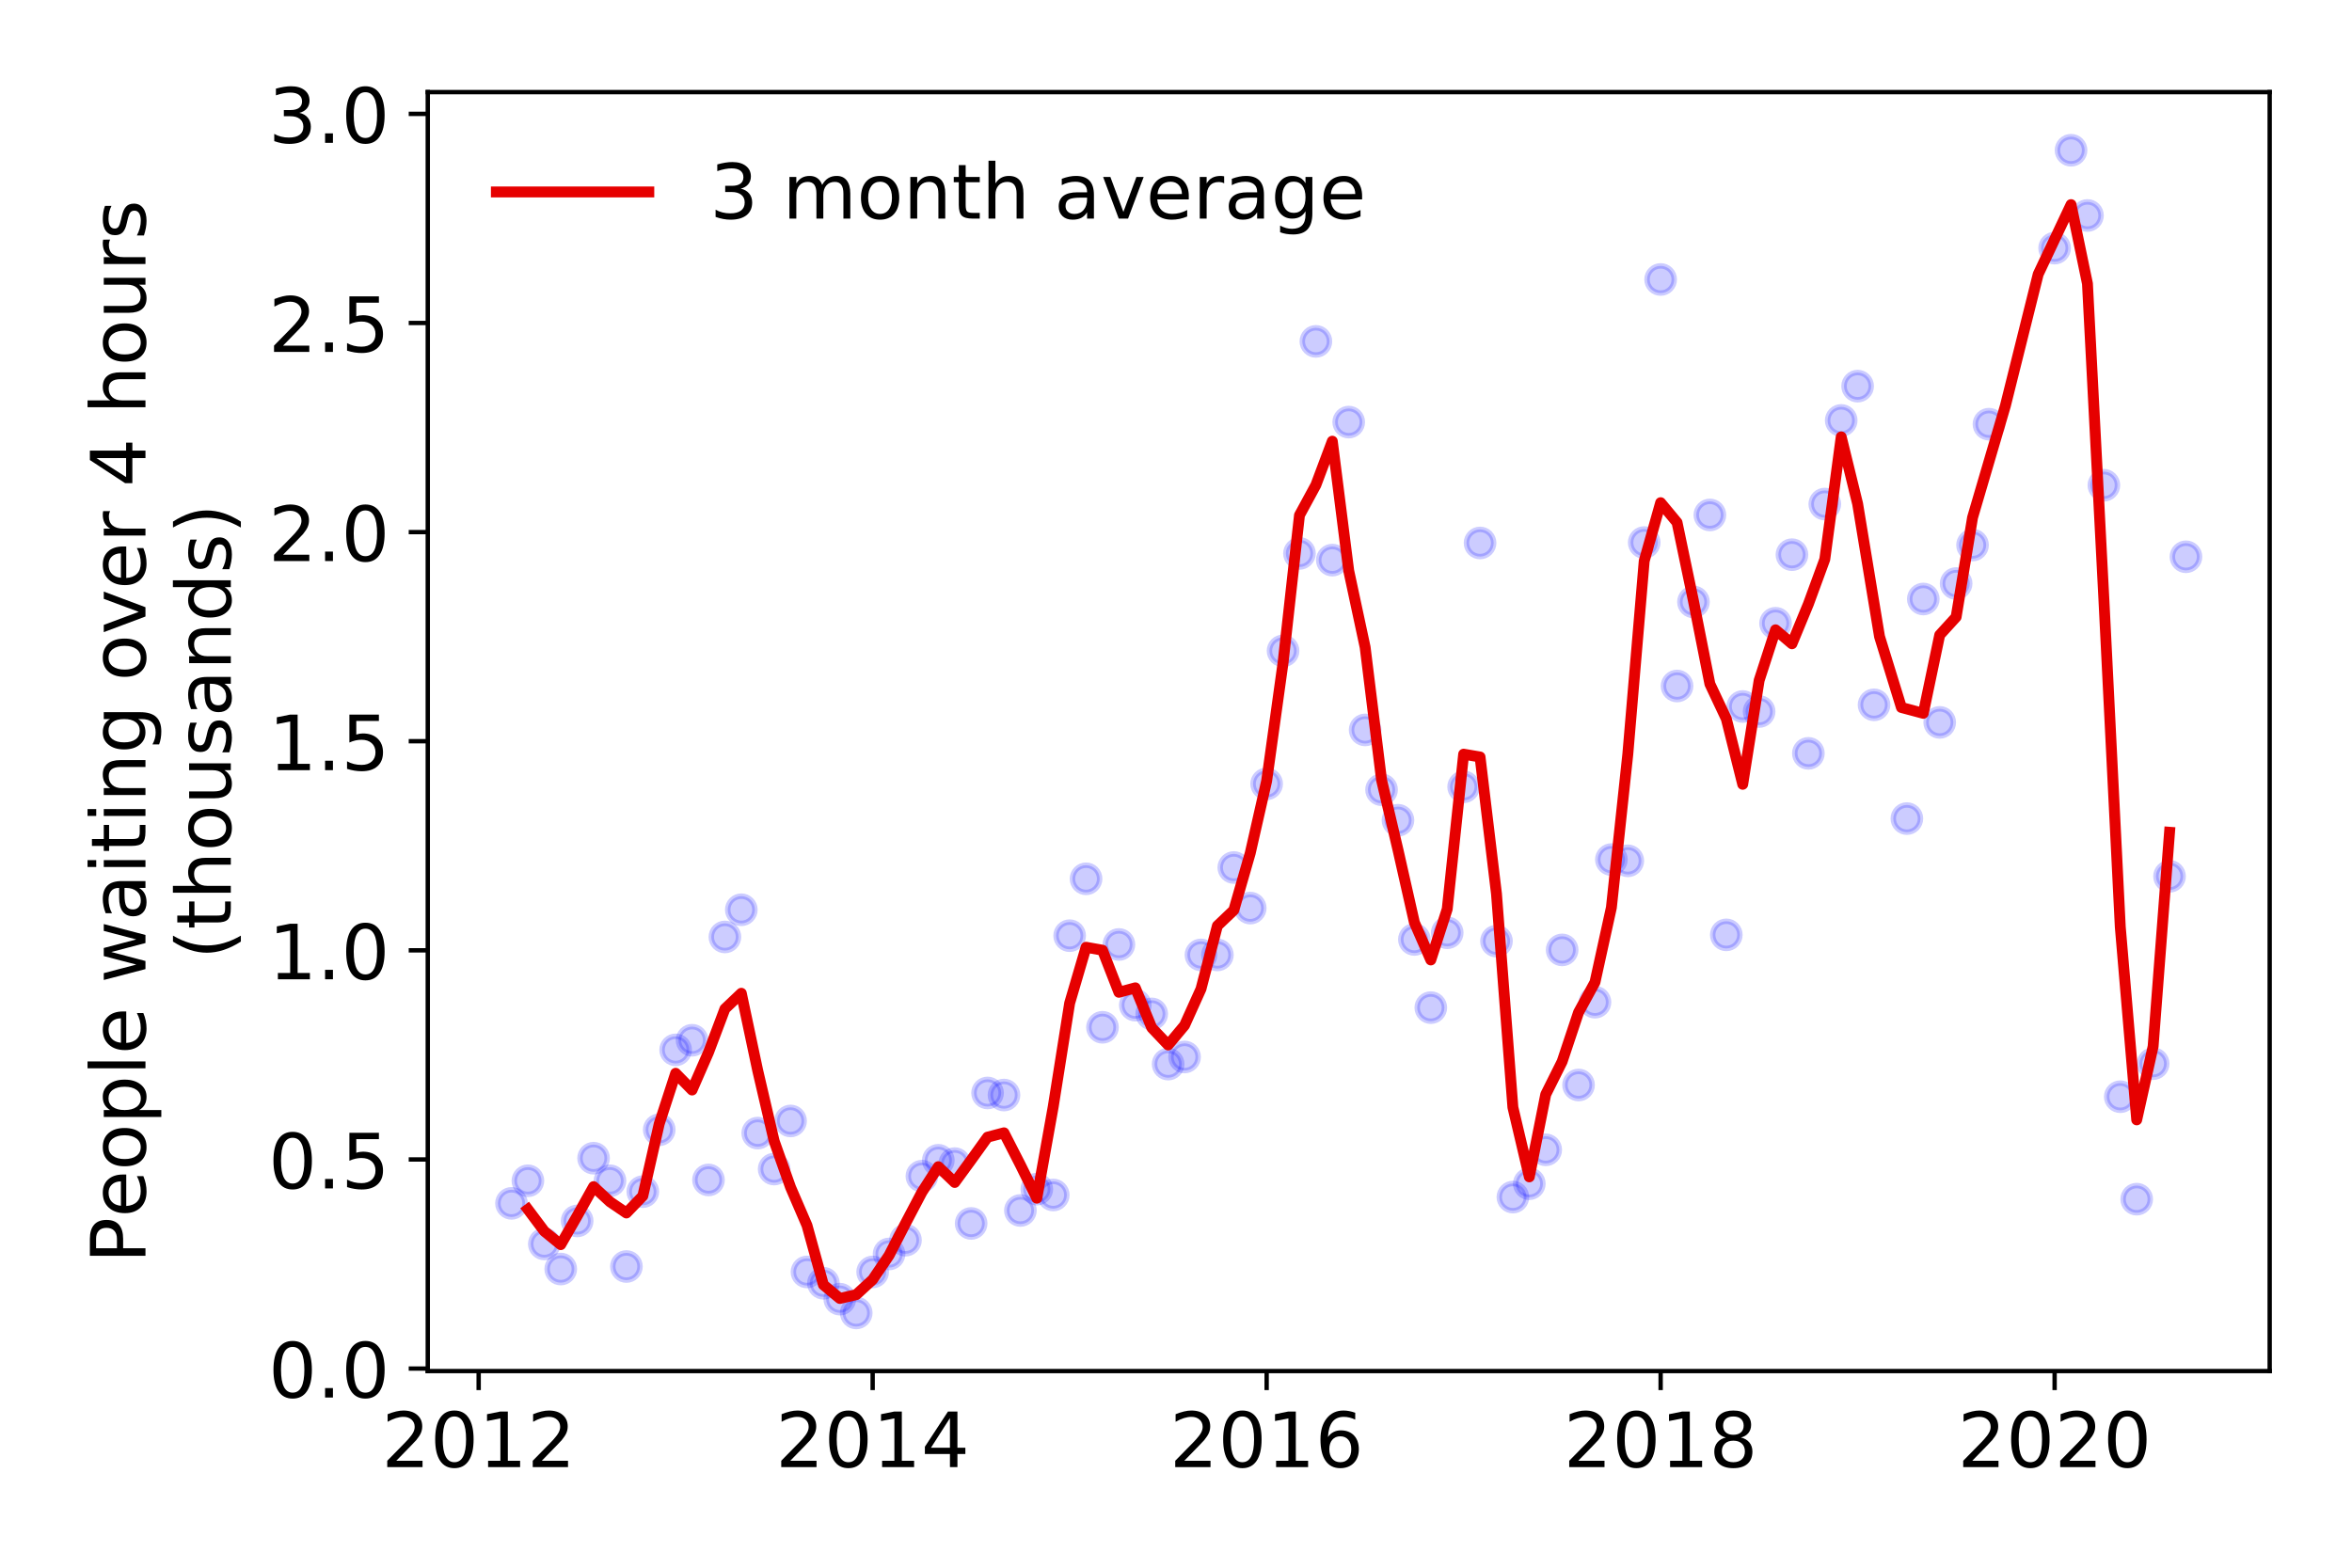 <?xml version="1.0" encoding="utf-8" standalone="no"?>
<!DOCTYPE svg PUBLIC "-//W3C//DTD SVG 1.1//EN"
  "http://www.w3.org/Graphics/SVG/1.1/DTD/svg11.dtd">
<!-- Created with matplotlib (https://matplotlib.org/) -->
<svg height="288pt" version="1.1" viewBox="0 0 432 288" width="432pt" xmlns="http://www.w3.org/2000/svg" xmlns:xlink="http://www.w3.org/1999/xlink">
 <defs>
  <style type="text/css">
*{stroke-linecap:butt;stroke-linejoin:round;}
  </style>
 </defs>
 <g id="figure_1">
  <g id="patch_1">
   <path d="M 0 288 
L 432 288 
L 432 0 
L 0 0 
z
" style="fill:#ffffff;"/>
  </g>
  <g id="axes_1">
   <g id="patch_2">
    <path d="M 78.57 251.88 
L 416.88 251.88 
L 416.88 16.923 
L 78.57 16.923 
z
" style="fill:#ffffff;"/>
   </g>
   <g id="matplotlib.axis_1">
    <g id="xtick_1">
     <g id="line2d_1">
      <defs>
       <path d="M 0 0 
L 0 3.5 
" id="mfc8055bd41" style="stroke:#000000;stroke-width:0.8;"/>
      </defs>
      <g>
       <use style="stroke:#000000;stroke-width:0.8;" x="87.917" xlink:href="#mfc8055bd41" y="251.88"/>
      </g>
     </g>
     <g id="text_1">
      <!-- 2012 -->
      <defs>
       <path d="M 19.188 8.297 
L 53.609 8.297 
L 53.609 0 
L 7.328 0 
L 7.328 8.297 
Q 12.938 14.109 22.625 23.891 
Q 32.328 33.688 34.812 36.531 
Q 39.547 41.844 41.422 45.531 
Q 43.312 49.219 43.312 52.781 
Q 43.312 58.594 39.234 62.25 
Q 35.156 65.922 28.609 65.922 
Q 23.969 65.922 18.812 64.312 
Q 13.672 62.703 7.812 59.422 
L 7.812 69.391 
Q 13.766 71.781 18.938 73 
Q 24.125 74.219 28.422 74.219 
Q 39.75 74.219 46.484 68.547 
Q 53.219 62.891 53.219 53.422 
Q 53.219 48.922 51.531 44.891 
Q 49.859 40.875 45.406 35.406 
Q 44.188 33.984 37.641 27.219 
Q 31.109 20.453 19.188 8.297 
z
" id="DejaVuSans-50"/>
       <path d="M 31.781 66.406 
Q 24.172 66.406 20.328 58.906 
Q 16.5 51.422 16.5 36.375 
Q 16.5 21.391 20.328 13.891 
Q 24.172 6.391 31.781 6.391 
Q 39.453 6.391 43.281 13.891 
Q 47.125 21.391 47.125 36.375 
Q 47.125 51.422 43.281 58.906 
Q 39.453 66.406 31.781 66.406 
z
M 31.781 74.219 
Q 44.047 74.219 50.516 64.516 
Q 56.984 54.828 56.984 36.375 
Q 56.984 17.969 50.516 8.266 
Q 44.047 -1.422 31.781 -1.422 
Q 19.531 -1.422 13.062 8.266 
Q 6.594 17.969 6.594 36.375 
Q 6.594 54.828 13.062 64.516 
Q 19.531 74.219 31.781 74.219 
z
" id="DejaVuSans-48"/>
       <path d="M 12.406 8.297 
L 28.516 8.297 
L 28.516 63.922 
L 10.984 60.406 
L 10.984 69.391 
L 28.422 72.906 
L 38.281 72.906 
L 38.281 8.297 
L 54.391 8.297 
L 54.391 0 
L 12.406 0 
z
" id="DejaVuSans-49"/>
      </defs>
      <g transform="translate(70.102 269.518)scale(0.14 -0.14)">
       <use xlink:href="#DejaVuSans-50"/>
       <use x="63.623" xlink:href="#DejaVuSans-48"/>
       <use x="127.246" xlink:href="#DejaVuSans-49"/>
       <use x="190.869" xlink:href="#DejaVuSans-50"/>
      </g>
     </g>
    </g>
    <g id="xtick_2">
     <g id="line2d_2">
      <g>
       <use style="stroke:#000000;stroke-width:0.8;" x="160.283" xlink:href="#mfc8055bd41" y="251.88"/>
      </g>
     </g>
     <g id="text_2">
      <!-- 2014 -->
      <defs>
       <path d="M 37.797 64.312 
L 12.891 25.391 
L 37.797 25.391 
z
M 35.203 72.906 
L 47.609 72.906 
L 47.609 25.391 
L 58.016 25.391 
L 58.016 17.188 
L 47.609 17.188 
L 47.609 0 
L 37.797 0 
L 37.797 17.188 
L 4.891 17.188 
L 4.891 26.703 
z
" id="DejaVuSans-52"/>
      </defs>
      <g transform="translate(142.468 269.518)scale(0.14 -0.14)">
       <use xlink:href="#DejaVuSans-50"/>
       <use x="63.623" xlink:href="#DejaVuSans-48"/>
       <use x="127.246" xlink:href="#DejaVuSans-49"/>
       <use x="190.869" xlink:href="#DejaVuSans-52"/>
      </g>
     </g>
    </g>
    <g id="xtick_3">
     <g id="line2d_3">
      <g>
       <use style="stroke:#000000;stroke-width:0.8;" x="232.649" xlink:href="#mfc8055bd41" y="251.88"/>
      </g>
     </g>
     <g id="text_3">
      <!-- 2016 -->
      <defs>
       <path d="M 33.016 40.375 
Q 26.375 40.375 22.484 35.828 
Q 18.609 31.297 18.609 23.391 
Q 18.609 15.531 22.484 10.953 
Q 26.375 6.391 33.016 6.391 
Q 39.656 6.391 43.531 10.953 
Q 47.406 15.531 47.406 23.391 
Q 47.406 31.297 43.531 35.828 
Q 39.656 40.375 33.016 40.375 
z
M 52.594 71.297 
L 52.594 62.312 
Q 48.875 64.062 45.094 64.984 
Q 41.312 65.922 37.594 65.922 
Q 27.828 65.922 22.672 59.328 
Q 17.531 52.734 16.797 39.406 
Q 19.672 43.656 24.016 45.922 
Q 28.375 48.188 33.594 48.188 
Q 44.578 48.188 50.953 41.516 
Q 57.328 34.859 57.328 23.391 
Q 57.328 12.156 50.688 5.359 
Q 44.047 -1.422 33.016 -1.422 
Q 20.359 -1.422 13.672 8.266 
Q 6.984 17.969 6.984 36.375 
Q 6.984 53.656 15.188 63.938 
Q 23.391 74.219 37.203 74.219 
Q 40.922 74.219 44.703 73.484 
Q 48.484 72.75 52.594 71.297 
z
" id="DejaVuSans-54"/>
      </defs>
      <g transform="translate(214.834 269.518)scale(0.14 -0.14)">
       <use xlink:href="#DejaVuSans-50"/>
       <use x="63.623" xlink:href="#DejaVuSans-48"/>
       <use x="127.246" xlink:href="#DejaVuSans-49"/>
       <use x="190.869" xlink:href="#DejaVuSans-54"/>
      </g>
     </g>
    </g>
    <g id="xtick_4">
     <g id="line2d_4">
      <g>
       <use style="stroke:#000000;stroke-width:0.8;" x="305.015" xlink:href="#mfc8055bd41" y="251.88"/>
      </g>
     </g>
     <g id="text_4">
      <!-- 2018 -->
      <defs>
       <path d="M 31.781 34.625 
Q 24.75 34.625 20.719 30.859 
Q 16.703 27.094 16.703 20.516 
Q 16.703 13.922 20.719 10.156 
Q 24.75 6.391 31.781 6.391 
Q 38.812 6.391 42.859 10.172 
Q 46.922 13.969 46.922 20.516 
Q 46.922 27.094 42.891 30.859 
Q 38.875 34.625 31.781 34.625 
z
M 21.922 38.812 
Q 15.578 40.375 12.031 44.719 
Q 8.5 49.078 8.5 55.328 
Q 8.5 64.062 14.719 69.141 
Q 20.953 74.219 31.781 74.219 
Q 42.672 74.219 48.875 69.141 
Q 55.078 64.062 55.078 55.328 
Q 55.078 49.078 51.531 44.719 
Q 48 40.375 41.703 38.812 
Q 48.828 37.156 52.797 32.312 
Q 56.781 27.484 56.781 20.516 
Q 56.781 9.906 50.312 4.234 
Q 43.844 -1.422 31.781 -1.422 
Q 19.734 -1.422 13.25 4.234 
Q 6.781 9.906 6.781 20.516 
Q 6.781 27.484 10.781 32.312 
Q 14.797 37.156 21.922 38.812 
z
M 18.312 54.391 
Q 18.312 48.734 21.844 45.562 
Q 25.391 42.391 31.781 42.391 
Q 38.141 42.391 41.719 45.562 
Q 45.312 48.734 45.312 54.391 
Q 45.312 60.062 41.719 63.234 
Q 38.141 66.406 31.781 66.406 
Q 25.391 66.406 21.844 63.234 
Q 18.312 60.062 18.312 54.391 
z
" id="DejaVuSans-56"/>
      </defs>
      <g transform="translate(287.2 269.518)scale(0.14 -0.14)">
       <use xlink:href="#DejaVuSans-50"/>
       <use x="63.623" xlink:href="#DejaVuSans-48"/>
       <use x="127.246" xlink:href="#DejaVuSans-49"/>
       <use x="190.869" xlink:href="#DejaVuSans-56"/>
      </g>
     </g>
    </g>
    <g id="xtick_5">
     <g id="line2d_5">
      <g>
       <use style="stroke:#000000;stroke-width:0.8;" x="377.38" xlink:href="#mfc8055bd41" y="251.88"/>
      </g>
     </g>
     <g id="text_5">
      <!-- 2020 -->
      <g transform="translate(359.565 269.518)scale(0.14 -0.14)">
       <use xlink:href="#DejaVuSans-50"/>
       <use x="63.623" xlink:href="#DejaVuSans-48"/>
       <use x="127.246" xlink:href="#DejaVuSans-50"/>
       <use x="190.869" xlink:href="#DejaVuSans-48"/>
      </g>
     </g>
    </g>
   </g>
   <g id="matplotlib.axis_2">
    <g id="ytick_1">
     <g id="line2d_6">
      <defs>
       <path d="M 0 0 
L -3.5 0 
" id="m58f8a419d2" style="stroke:#000000;stroke-width:0.8;"/>
      </defs>
      <g>
       <use style="stroke:#000000;stroke-width:0.8;" x="78.57" xlink:href="#m58f8a419d2" y="251.419"/>
      </g>
     </g>
     <g id="text_6">
      <!-- 0.0 -->
      <defs>
       <path d="M 10.688 12.406 
L 21 12.406 
L 21 0 
L 10.688 0 
z
" id="DejaVuSans-46"/>
      </defs>
      <g transform="translate(49.306 256.738)scale(0.14 -0.14)">
       <use xlink:href="#DejaVuSans-48"/>
       <use x="63.623" xlink:href="#DejaVuSans-46"/>
       <use x="95.41" xlink:href="#DejaVuSans-48"/>
      </g>
     </g>
    </g>
    <g id="ytick_2">
     <g id="line2d_7">
      <g>
       <use style="stroke:#000000;stroke-width:0.8;" x="78.57" xlink:href="#m58f8a419d2" y="213.002"/>
      </g>
     </g>
     <g id="text_7">
      <!-- 0.5 -->
      <defs>
       <path d="M 10.797 72.906 
L 49.516 72.906 
L 49.516 64.594 
L 19.828 64.594 
L 19.828 46.734 
Q 21.969 47.469 24.109 47.828 
Q 26.266 48.188 28.422 48.188 
Q 40.625 48.188 47.75 41.5 
Q 54.891 34.812 54.891 23.391 
Q 54.891 11.625 47.562 5.094 
Q 40.234 -1.422 26.906 -1.422 
Q 22.312 -1.422 17.547 -0.641 
Q 12.797 0.141 7.719 1.703 
L 7.719 11.625 
Q 12.109 9.234 16.797 8.062 
Q 21.484 6.891 26.703 6.891 
Q 35.156 6.891 40.078 11.328 
Q 45.016 15.766 45.016 23.391 
Q 45.016 31 40.078 35.438 
Q 35.156 39.891 26.703 39.891 
Q 22.75 39.891 18.812 39.016 
Q 14.891 38.141 10.797 36.281 
z
" id="DejaVuSans-53"/>
      </defs>
      <g transform="translate(49.306 218.321)scale(0.14 -0.14)">
       <use xlink:href="#DejaVuSans-48"/>
       <use x="63.623" xlink:href="#DejaVuSans-46"/>
       <use x="95.41" xlink:href="#DejaVuSans-53"/>
      </g>
     </g>
    </g>
    <g id="ytick_3">
     <g id="line2d_8">
      <g>
       <use style="stroke:#000000;stroke-width:0.8;" x="78.57" xlink:href="#m58f8a419d2" y="174.585"/>
      </g>
     </g>
     <g id="text_8">
      <!-- 1.0 -->
      <g transform="translate(49.306 179.904)scale(0.14 -0.14)">
       <use xlink:href="#DejaVuSans-49"/>
       <use x="63.623" xlink:href="#DejaVuSans-46"/>
       <use x="95.41" xlink:href="#DejaVuSans-48"/>
      </g>
     </g>
    </g>
    <g id="ytick_4">
     <g id="line2d_9">
      <g>
       <use style="stroke:#000000;stroke-width:0.8;" x="78.57" xlink:href="#m58f8a419d2" y="136.168"/>
      </g>
     </g>
     <g id="text_9">
      <!-- 1.5 -->
      <g transform="translate(49.306 141.487)scale(0.14 -0.14)">
       <use xlink:href="#DejaVuSans-49"/>
       <use x="63.623" xlink:href="#DejaVuSans-46"/>
       <use x="95.41" xlink:href="#DejaVuSans-53"/>
      </g>
     </g>
    </g>
    <g id="ytick_5">
     <g id="line2d_10">
      <g>
       <use style="stroke:#000000;stroke-width:0.8;" x="78.57" xlink:href="#m58f8a419d2" y="97.752"/>
      </g>
     </g>
     <g id="text_10">
      <!-- 2.0 -->
      <g transform="translate(49.306 103.07)scale(0.14 -0.14)">
       <use xlink:href="#DejaVuSans-50"/>
       <use x="63.623" xlink:href="#DejaVuSans-46"/>
       <use x="95.41" xlink:href="#DejaVuSans-48"/>
      </g>
     </g>
    </g>
    <g id="ytick_6">
     <g id="line2d_11">
      <g>
       <use style="stroke:#000000;stroke-width:0.8;" x="78.57" xlink:href="#m58f8a419d2" y="59.335"/>
      </g>
     </g>
     <g id="text_11">
      <!-- 2.5 -->
      <g transform="translate(49.306 64.654)scale(0.14 -0.14)">
       <use xlink:href="#DejaVuSans-50"/>
       <use x="63.623" xlink:href="#DejaVuSans-46"/>
       <use x="95.41" xlink:href="#DejaVuSans-53"/>
      </g>
     </g>
    </g>
    <g id="ytick_7">
     <g id="line2d_12">
      <g>
       <use style="stroke:#000000;stroke-width:0.8;" x="78.57" xlink:href="#m58f8a419d2" y="20.918"/>
      </g>
     </g>
     <g id="text_12">
      <!-- 3.0 -->
      <defs>
       <path d="M 40.578 39.312 
Q 47.656 37.797 51.625 33 
Q 55.609 28.219 55.609 21.188 
Q 55.609 10.406 48.188 4.484 
Q 40.766 -1.422 27.094 -1.422 
Q 22.516 -1.422 17.656 -0.516 
Q 12.797 0.391 7.625 2.203 
L 7.625 11.719 
Q 11.719 9.328 16.594 8.109 
Q 21.484 6.891 26.812 6.891 
Q 36.078 6.891 40.938 10.547 
Q 45.797 14.203 45.797 21.188 
Q 45.797 27.641 41.281 31.266 
Q 36.766 34.906 28.719 34.906 
L 20.219 34.906 
L 20.219 43.016 
L 29.109 43.016 
Q 36.375 43.016 40.234 45.922 
Q 44.094 48.828 44.094 54.297 
Q 44.094 59.906 40.109 62.906 
Q 36.141 65.922 28.719 65.922 
Q 24.656 65.922 20.016 65.031 
Q 15.375 64.156 9.812 62.312 
L 9.812 71.094 
Q 15.438 72.656 20.344 73.438 
Q 25.25 74.219 29.594 74.219 
Q 40.828 74.219 47.359 69.109 
Q 53.906 64.016 53.906 55.328 
Q 53.906 49.266 50.438 45.094 
Q 46.969 40.922 40.578 39.312 
z
" id="DejaVuSans-51"/>
      </defs>
      <g transform="translate(49.306 26.237)scale(0.14 -0.14)">
       <use xlink:href="#DejaVuSans-51"/>
       <use x="63.623" xlink:href="#DejaVuSans-46"/>
       <use x="95.41" xlink:href="#DejaVuSans-48"/>
      </g>
     </g>
    </g>
    <g id="text_13">
     <!-- People waiting over 4 hours -->
     <defs>
      <path d="M 19.672 64.797 
L 19.672 37.406 
L 32.078 37.406 
Q 38.969 37.406 42.719 40.969 
Q 46.484 44.531 46.484 51.125 
Q 46.484 57.672 42.719 61.234 
Q 38.969 64.797 32.078 64.797 
z
M 9.812 72.906 
L 32.078 72.906 
Q 44.344 72.906 50.609 67.359 
Q 56.891 61.812 56.891 51.125 
Q 56.891 40.328 50.609 34.812 
Q 44.344 29.297 32.078 29.297 
L 19.672 29.297 
L 19.672 0 
L 9.812 0 
z
" id="DejaVuSans-80"/>
      <path d="M 56.203 29.594 
L 56.203 25.203 
L 14.891 25.203 
Q 15.484 15.922 20.484 11.062 
Q 25.484 6.203 34.422 6.203 
Q 39.594 6.203 44.453 7.469 
Q 49.312 8.734 54.109 11.281 
L 54.109 2.781 
Q 49.266 0.734 44.188 -0.344 
Q 39.109 -1.422 33.891 -1.422 
Q 20.797 -1.422 13.156 6.188 
Q 5.516 13.812 5.516 26.812 
Q 5.516 40.234 12.766 48.109 
Q 20.016 56 32.328 56 
Q 43.359 56 49.781 48.891 
Q 56.203 41.797 56.203 29.594 
z
M 47.219 32.234 
Q 47.125 39.594 43.094 43.984 
Q 39.062 48.391 32.422 48.391 
Q 24.906 48.391 20.391 44.141 
Q 15.875 39.891 15.188 32.172 
z
" id="DejaVuSans-101"/>
      <path d="M 30.609 48.391 
Q 23.391 48.391 19.188 42.75 
Q 14.984 37.109 14.984 27.297 
Q 14.984 17.484 19.156 11.844 
Q 23.344 6.203 30.609 6.203 
Q 37.797 6.203 41.984 11.859 
Q 46.188 17.531 46.188 27.297 
Q 46.188 37.016 41.984 42.703 
Q 37.797 48.391 30.609 48.391 
z
M 30.609 56 
Q 42.328 56 49.016 48.375 
Q 55.719 40.766 55.719 27.297 
Q 55.719 13.875 49.016 6.219 
Q 42.328 -1.422 30.609 -1.422 
Q 18.844 -1.422 12.172 6.219 
Q 5.516 13.875 5.516 27.297 
Q 5.516 40.766 12.172 48.375 
Q 18.844 56 30.609 56 
z
" id="DejaVuSans-111"/>
      <path d="M 18.109 8.203 
L 18.109 -20.797 
L 9.078 -20.797 
L 9.078 54.688 
L 18.109 54.688 
L 18.109 46.391 
Q 20.953 51.266 25.266 53.625 
Q 29.594 56 35.594 56 
Q 45.562 56 51.781 48.094 
Q 58.016 40.188 58.016 27.297 
Q 58.016 14.406 51.781 6.484 
Q 45.562 -1.422 35.594 -1.422 
Q 29.594 -1.422 25.266 0.953 
Q 20.953 3.328 18.109 8.203 
z
M 48.688 27.297 
Q 48.688 37.203 44.609 42.844 
Q 40.531 48.484 33.406 48.484 
Q 26.266 48.484 22.188 42.844 
Q 18.109 37.203 18.109 27.297 
Q 18.109 17.391 22.188 11.75 
Q 26.266 6.109 33.406 6.109 
Q 40.531 6.109 44.609 11.75 
Q 48.688 17.391 48.688 27.297 
z
" id="DejaVuSans-112"/>
      <path d="M 9.422 75.984 
L 18.406 75.984 
L 18.406 0 
L 9.422 0 
z
" id="DejaVuSans-108"/>
      <path id="DejaVuSans-32"/>
      <path d="M 4.203 54.688 
L 13.188 54.688 
L 24.422 12.016 
L 35.594 54.688 
L 46.188 54.688 
L 57.422 12.016 
L 68.609 54.688 
L 77.594 54.688 
L 63.281 0 
L 52.688 0 
L 40.922 44.828 
L 29.109 0 
L 18.5 0 
z
" id="DejaVuSans-119"/>
      <path d="M 34.281 27.484 
Q 23.391 27.484 19.188 25 
Q 14.984 22.516 14.984 16.5 
Q 14.984 11.719 18.141 8.906 
Q 21.297 6.109 26.703 6.109 
Q 34.188 6.109 38.703 11.406 
Q 43.219 16.703 43.219 25.484 
L 43.219 27.484 
z
M 52.203 31.203 
L 52.203 0 
L 43.219 0 
L 43.219 8.297 
Q 40.141 3.328 35.547 0.953 
Q 30.953 -1.422 24.312 -1.422 
Q 15.922 -1.422 10.953 3.297 
Q 6 8.016 6 15.922 
Q 6 25.141 12.172 29.828 
Q 18.359 34.516 30.609 34.516 
L 43.219 34.516 
L 43.219 35.406 
Q 43.219 41.609 39.141 45 
Q 35.062 48.391 27.688 48.391 
Q 23 48.391 18.547 47.266 
Q 14.109 46.141 10.016 43.891 
L 10.016 52.203 
Q 14.938 54.109 19.578 55.047 
Q 24.219 56 28.609 56 
Q 40.484 56 46.344 49.844 
Q 52.203 43.703 52.203 31.203 
z
" id="DejaVuSans-97"/>
      <path d="M 9.422 54.688 
L 18.406 54.688 
L 18.406 0 
L 9.422 0 
z
M 9.422 75.984 
L 18.406 75.984 
L 18.406 64.594 
L 9.422 64.594 
z
" id="DejaVuSans-105"/>
      <path d="M 18.312 70.219 
L 18.312 54.688 
L 36.812 54.688 
L 36.812 47.703 
L 18.312 47.703 
L 18.312 18.016 
Q 18.312 11.328 20.141 9.422 
Q 21.969 7.516 27.594 7.516 
L 36.812 7.516 
L 36.812 0 
L 27.594 0 
Q 17.188 0 13.234 3.875 
Q 9.281 7.766 9.281 18.016 
L 9.281 47.703 
L 2.688 47.703 
L 2.688 54.688 
L 9.281 54.688 
L 9.281 70.219 
z
" id="DejaVuSans-116"/>
      <path d="M 54.891 33.016 
L 54.891 0 
L 45.906 0 
L 45.906 32.719 
Q 45.906 40.484 42.875 44.328 
Q 39.844 48.188 33.797 48.188 
Q 26.516 48.188 22.312 43.547 
Q 18.109 38.922 18.109 30.906 
L 18.109 0 
L 9.078 0 
L 9.078 54.688 
L 18.109 54.688 
L 18.109 46.188 
Q 21.344 51.125 25.703 53.562 
Q 30.078 56 35.797 56 
Q 45.219 56 50.047 50.172 
Q 54.891 44.344 54.891 33.016 
z
" id="DejaVuSans-110"/>
      <path d="M 45.406 27.984 
Q 45.406 37.75 41.375 43.109 
Q 37.359 48.484 30.078 48.484 
Q 22.859 48.484 18.828 43.109 
Q 14.797 37.75 14.797 27.984 
Q 14.797 18.266 18.828 12.891 
Q 22.859 7.516 30.078 7.516 
Q 37.359 7.516 41.375 12.891 
Q 45.406 18.266 45.406 27.984 
z
M 54.391 6.781 
Q 54.391 -7.172 48.188 -13.984 
Q 42 -20.797 29.203 -20.797 
Q 24.469 -20.797 20.266 -20.094 
Q 16.062 -19.391 12.109 -17.922 
L 12.109 -9.188 
Q 16.062 -11.328 19.922 -12.344 
Q 23.781 -13.375 27.781 -13.375 
Q 36.625 -13.375 41.016 -8.766 
Q 45.406 -4.156 45.406 5.172 
L 45.406 9.625 
Q 42.625 4.781 38.281 2.391 
Q 33.938 0 27.875 0 
Q 17.828 0 11.672 7.656 
Q 5.516 15.328 5.516 27.984 
Q 5.516 40.672 11.672 48.328 
Q 17.828 56 27.875 56 
Q 33.938 56 38.281 53.609 
Q 42.625 51.219 45.406 46.391 
L 45.406 54.688 
L 54.391 54.688 
z
" id="DejaVuSans-103"/>
      <path d="M 2.984 54.688 
L 12.5 54.688 
L 29.594 8.797 
L 46.688 54.688 
L 56.203 54.688 
L 35.688 0 
L 23.484 0 
z
" id="DejaVuSans-118"/>
      <path d="M 41.109 46.297 
Q 39.594 47.172 37.812 47.578 
Q 36.031 48 33.891 48 
Q 26.266 48 22.188 43.047 
Q 18.109 38.094 18.109 28.812 
L 18.109 0 
L 9.078 0 
L 9.078 54.688 
L 18.109 54.688 
L 18.109 46.188 
Q 20.953 51.172 25.484 53.578 
Q 30.031 56 36.531 56 
Q 37.453 56 38.578 55.875 
Q 39.703 55.766 41.062 55.516 
z
" id="DejaVuSans-114"/>
      <path d="M 54.891 33.016 
L 54.891 0 
L 45.906 0 
L 45.906 32.719 
Q 45.906 40.484 42.875 44.328 
Q 39.844 48.188 33.797 48.188 
Q 26.516 48.188 22.312 43.547 
Q 18.109 38.922 18.109 30.906 
L 18.109 0 
L 9.078 0 
L 9.078 75.984 
L 18.109 75.984 
L 18.109 46.188 
Q 21.344 51.125 25.703 53.562 
Q 30.078 56 35.797 56 
Q 45.219 56 50.047 50.172 
Q 54.891 44.344 54.891 33.016 
z
" id="DejaVuSans-104"/>
      <path d="M 8.5 21.578 
L 8.5 54.688 
L 17.484 54.688 
L 17.484 21.922 
Q 17.484 14.156 20.5 10.266 
Q 23.531 6.391 29.594 6.391 
Q 36.859 6.391 41.078 11.031 
Q 45.312 15.672 45.312 23.688 
L 45.312 54.688 
L 54.297 54.688 
L 54.297 0 
L 45.312 0 
L 45.312 8.406 
Q 42.047 3.422 37.719 1 
Q 33.406 -1.422 27.688 -1.422 
Q 18.266 -1.422 13.375 4.438 
Q 8.5 10.297 8.5 21.578 
z
M 31.109 56 
z
" id="DejaVuSans-117"/>
      <path d="M 44.281 53.078 
L 44.281 44.578 
Q 40.484 46.531 36.375 47.5 
Q 32.281 48.484 27.875 48.484 
Q 21.188 48.484 17.844 46.438 
Q 14.5 44.391 14.5 40.281 
Q 14.5 37.156 16.891 35.375 
Q 19.281 33.594 26.516 31.984 
L 29.594 31.297 
Q 39.156 29.25 43.188 25.516 
Q 47.219 21.781 47.219 15.094 
Q 47.219 7.469 41.188 3.016 
Q 35.156 -1.422 24.609 -1.422 
Q 20.219 -1.422 15.453 -0.562 
Q 10.688 0.297 5.422 2 
L 5.422 11.281 
Q 10.406 8.688 15.234 7.391 
Q 20.062 6.109 24.812 6.109 
Q 31.156 6.109 34.562 8.281 
Q 37.984 10.453 37.984 14.406 
Q 37.984 18.062 35.516 20.016 
Q 33.062 21.969 24.703 23.781 
L 21.578 24.516 
Q 13.234 26.266 9.516 29.906 
Q 5.812 33.547 5.812 39.891 
Q 5.812 47.609 11.281 51.797 
Q 16.75 56 26.812 56 
Q 31.781 56 36.172 55.266 
Q 40.578 54.547 44.281 53.078 
z
" id="DejaVuSans-115"/>
     </defs>
     <g transform="translate(26.717 232.076)rotate(-90)scale(0.14 -0.14)">
      <use xlink:href="#DejaVuSans-80"/>
      <use x="60.256" xlink:href="#DejaVuSans-101"/>
      <use x="121.779" xlink:href="#DejaVuSans-111"/>
      <use x="182.961" xlink:href="#DejaVuSans-112"/>
      <use x="246.438" xlink:href="#DejaVuSans-108"/>
      <use x="274.221" xlink:href="#DejaVuSans-101"/>
      <use x="335.744" xlink:href="#DejaVuSans-32"/>
      <use x="367.531" xlink:href="#DejaVuSans-119"/>
      <use x="449.318" xlink:href="#DejaVuSans-97"/>
      <use x="510.598" xlink:href="#DejaVuSans-105"/>
      <use x="538.381" xlink:href="#DejaVuSans-116"/>
      <use x="577.59" xlink:href="#DejaVuSans-105"/>
      <use x="605.373" xlink:href="#DejaVuSans-110"/>
      <use x="668.752" xlink:href="#DejaVuSans-103"/>
      <use x="732.229" xlink:href="#DejaVuSans-32"/>
      <use x="764.016" xlink:href="#DejaVuSans-111"/>
      <use x="825.197" xlink:href="#DejaVuSans-118"/>
      <use x="884.377" xlink:href="#DejaVuSans-101"/>
      <use x="945.9" xlink:href="#DejaVuSans-114"/>
      <use x="987.014" xlink:href="#DejaVuSans-32"/>
      <use x="1018.801" xlink:href="#DejaVuSans-52"/>
      <use x="1082.424" xlink:href="#DejaVuSans-32"/>
      <use x="1114.211" xlink:href="#DejaVuSans-104"/>
      <use x="1177.59" xlink:href="#DejaVuSans-111"/>
      <use x="1238.771" xlink:href="#DejaVuSans-117"/>
      <use x="1302.15" xlink:href="#DejaVuSans-114"/>
      <use x="1343.264" xlink:href="#DejaVuSans-115"/>
     </g>
     <!-- (thousands) -->
     <defs>
      <path d="M 31 75.875 
Q 24.469 64.656 21.281 53.656 
Q 18.109 42.672 18.109 31.391 
Q 18.109 20.125 21.312 9.062 
Q 24.516 -2 31 -13.188 
L 23.188 -13.188 
Q 15.875 -1.703 12.234 9.375 
Q 8.594 20.453 8.594 31.391 
Q 8.594 42.281 12.203 53.312 
Q 15.828 64.359 23.188 75.875 
z
" id="DejaVuSans-40"/>
      <path d="M 45.406 46.391 
L 45.406 75.984 
L 54.391 75.984 
L 54.391 0 
L 45.406 0 
L 45.406 8.203 
Q 42.578 3.328 38.25 0.953 
Q 33.938 -1.422 27.875 -1.422 
Q 17.969 -1.422 11.734 6.484 
Q 5.516 14.406 5.516 27.297 
Q 5.516 40.188 11.734 48.094 
Q 17.969 56 27.875 56 
Q 33.938 56 38.25 53.625 
Q 42.578 51.266 45.406 46.391 
z
M 14.797 27.297 
Q 14.797 17.391 18.875 11.75 
Q 22.953 6.109 30.078 6.109 
Q 37.203 6.109 41.297 11.75 
Q 45.406 17.391 45.406 27.297 
Q 45.406 37.203 41.297 42.844 
Q 37.203 48.484 30.078 48.484 
Q 22.953 48.484 18.875 42.844 
Q 14.797 37.203 14.797 27.297 
z
" id="DejaVuSans-100"/>
      <path d="M 8.016 75.875 
L 15.828 75.875 
Q 23.141 64.359 26.781 53.312 
Q 30.422 42.281 30.422 31.391 
Q 30.422 20.453 26.781 9.375 
Q 23.141 -1.703 15.828 -13.188 
L 8.016 -13.188 
Q 14.5 -2 17.703 9.062 
Q 20.906 20.125 20.906 31.391 
Q 20.906 42.672 17.703 53.656 
Q 14.5 64.656 8.016 75.875 
z
" id="DejaVuSans-41"/>
     </defs>
     <g transform="translate(42.394 176.226)rotate(-90)scale(0.14 -0.14)">
      <use xlink:href="#DejaVuSans-40"/>
      <use x="39.014" xlink:href="#DejaVuSans-116"/>
      <use x="78.223" xlink:href="#DejaVuSans-104"/>
      <use x="141.602" xlink:href="#DejaVuSans-111"/>
      <use x="202.783" xlink:href="#DejaVuSans-117"/>
      <use x="266.162" xlink:href="#DejaVuSans-115"/>
      <use x="318.262" xlink:href="#DejaVuSans-97"/>
      <use x="379.541" xlink:href="#DejaVuSans-110"/>
      <use x="442.92" xlink:href="#DejaVuSans-100"/>
      <use x="506.396" xlink:href="#DejaVuSans-115"/>
      <use x="558.496" xlink:href="#DejaVuSans-41"/>
     </g>
    </g>
   </g>
   <g id="line2d_13">
    <defs>
     <path d="M 0 2.5 
C 0.663 2.5 1.299 2.237 1.768 1.768 
C 2.237 1.299 2.5 0.663 2.5 0 
C 2.5 -0.663 2.237 -1.299 1.768 -1.768 
C 1.299 -2.237 0.663 -2.5 0 -2.5 
C -0.663 -2.5 -1.299 -2.237 -1.768 -1.768 
C -2.237 -1.299 -2.5 -0.663 -2.5 0 
C -2.5 0.663 -2.237 1.299 -1.768 1.768 
C -1.299 2.237 -0.663 2.5 0 2.5 
z
" id="m70f50fdd19" style="stroke:#0000ff;stroke-opacity:0.2;"/>
    </defs>
    <g clip-path="url(#pb8d15f436c)">
     <use style="fill:#0000ff;fill-opacity:0.2;stroke:#0000ff;stroke-opacity:0.2;" x="401.502" xlink:href="#m70f50fdd19" y="102.285"/>
     <use style="fill:#0000ff;fill-opacity:0.2;stroke:#0000ff;stroke-opacity:0.2;" x="398.487" xlink:href="#m70f50fdd19" y="160.986"/>
     <use style="fill:#0000ff;fill-opacity:0.2;stroke:#0000ff;stroke-opacity:0.2;" x="395.472" xlink:href="#m70f50fdd19" y="195.407"/>
     <use style="fill:#0000ff;fill-opacity:0.2;stroke:#0000ff;stroke-opacity:0.2;" x="392.457" xlink:href="#m70f50fdd19" y="220.301"/>
     <use style="fill:#0000ff;fill-opacity:0.2;stroke:#0000ff;stroke-opacity:0.2;" x="389.441" xlink:href="#m70f50fdd19" y="201.477"/>
     <use style="fill:#0000ff;fill-opacity:0.2;stroke:#0000ff;stroke-opacity:0.2;" x="386.426" xlink:href="#m70f50fdd19" y="89.146"/>
     <use style="fill:#0000ff;fill-opacity:0.2;stroke:#0000ff;stroke-opacity:0.2;" x="383.411" xlink:href="#m70f50fdd19" y="39.588"/>
     <use style="fill:#0000ff;fill-opacity:0.2;stroke:#0000ff;stroke-opacity:0.2;" x="380.396" xlink:href="#m70f50fdd19" y="27.602"/>
     <use style="fill:#0000ff;fill-opacity:0.2;stroke:#0000ff;stroke-opacity:0.2;" x="377.38" xlink:href="#m70f50fdd19" y="45.581"/>
     <use style="fill:#0000ff;fill-opacity:0.2;stroke:#0000ff;stroke-opacity:0.2;" x="365.319" xlink:href="#m70f50fdd19" y="77.928"/>
     <use style="fill:#0000ff;fill-opacity:0.2;stroke:#0000ff;stroke-opacity:0.2;" x="362.304" xlink:href="#m70f50fdd19" y="100.133"/>
     <use style="fill:#0000ff;fill-opacity:0.2;stroke:#0000ff;stroke-opacity:0.2;" x="359.289" xlink:href="#m70f50fdd19" y="107.202"/>
     <use style="fill:#0000ff;fill-opacity:0.2;stroke:#0000ff;stroke-opacity:0.2;" x="356.274" xlink:href="#m70f50fdd19" y="132.711"/>
     <use style="fill:#0000ff;fill-opacity:0.2;stroke:#0000ff;stroke-opacity:0.2;" x="353.258" xlink:href="#m70f50fdd19" y="110.045"/>
     <use style="fill:#0000ff;fill-opacity:0.2;stroke:#0000ff;stroke-opacity:0.2;" x="350.243" xlink:href="#m70f50fdd19" y="150.383"/>
     <use style="fill:#0000ff;fill-opacity:0.2;stroke:#0000ff;stroke-opacity:0.2;" x="344.213" xlink:href="#m70f50fdd19" y="129.484"/>
     <use style="fill:#0000ff;fill-opacity:0.2;stroke:#0000ff;stroke-opacity:0.2;" x="341.197" xlink:href="#m70f50fdd19" y="70.937"/>
     <use style="fill:#0000ff;fill-opacity:0.2;stroke:#0000ff;stroke-opacity:0.2;" x="338.182" xlink:href="#m70f50fdd19" y="77.237"/>
     <use style="fill:#0000ff;fill-opacity:0.2;stroke:#0000ff;stroke-opacity:0.2;" x="335.167" xlink:href="#m70f50fdd19" y="92.604"/>
     <use style="fill:#0000ff;fill-opacity:0.2;stroke:#0000ff;stroke-opacity:0.2;" x="332.152" xlink:href="#m70f50fdd19" y="138.397"/>
     <use style="fill:#0000ff;fill-opacity:0.2;stroke:#0000ff;stroke-opacity:0.2;" x="329.136" xlink:href="#m70f50fdd19" y="101.901"/>
     <use style="fill:#0000ff;fill-opacity:0.2;stroke:#0000ff;stroke-opacity:0.2;" x="326.121" xlink:href="#m70f50fdd19" y="114.501"/>
     <use style="fill:#0000ff;fill-opacity:0.2;stroke:#0000ff;stroke-opacity:0.2;" x="323.106" xlink:href="#m70f50fdd19" y="130.713"/>
     <use style="fill:#0000ff;fill-opacity:0.2;stroke:#0000ff;stroke-opacity:0.2;" x="320.091" xlink:href="#m70f50fdd19" y="129.791"/>
     <use style="fill:#0000ff;fill-opacity:0.2;stroke:#0000ff;stroke-opacity:0.2;" x="317.076" xlink:href="#m70f50fdd19" y="171.742"/>
     <use style="fill:#0000ff;fill-opacity:0.2;stroke:#0000ff;stroke-opacity:0.2;" x="314.06" xlink:href="#m70f50fdd19" y="94.601"/>
     <use style="fill:#0000ff;fill-opacity:0.2;stroke:#0000ff;stroke-opacity:0.2;" x="311.045" xlink:href="#m70f50fdd19" y="110.583"/>
     <use style="fill:#0000ff;fill-opacity:0.2;stroke:#0000ff;stroke-opacity:0.2;" x="308.03" xlink:href="#m70f50fdd19" y="126.026"/>
     <use style="fill:#0000ff;fill-opacity:0.2;stroke:#0000ff;stroke-opacity:0.2;" x="305.015" xlink:href="#m70f50fdd19" y="51.344"/>
     <use style="fill:#0000ff;fill-opacity:0.2;stroke:#0000ff;stroke-opacity:0.2;" x="301.999" xlink:href="#m70f50fdd19" y="99.672"/>
     <use style="fill:#0000ff;fill-opacity:0.2;stroke:#0000ff;stroke-opacity:0.2;" x="298.984" xlink:href="#m70f50fdd19" y="158.143"/>
     <use style="fill:#0000ff;fill-opacity:0.2;stroke:#0000ff;stroke-opacity:0.2;" x="295.969" xlink:href="#m70f50fdd19" y="157.912"/>
     <use style="fill:#0000ff;fill-opacity:0.2;stroke:#0000ff;stroke-opacity:0.2;" x="292.954" xlink:href="#m70f50fdd19" y="184.113"/>
     <use style="fill:#0000ff;fill-opacity:0.2;stroke:#0000ff;stroke-opacity:0.2;" x="289.938" xlink:href="#m70f50fdd19" y="199.326"/>
     <use style="fill:#0000ff;fill-opacity:0.2;stroke:#0000ff;stroke-opacity:0.2;" x="286.923" xlink:href="#m70f50fdd19" y="174.508"/>
     <use style="fill:#0000ff;fill-opacity:0.2;stroke:#0000ff;stroke-opacity:0.2;" x="283.908" xlink:href="#m70f50fdd19" y="211.235"/>
     <use style="fill:#0000ff;fill-opacity:0.2;stroke:#0000ff;stroke-opacity:0.2;" x="280.893" xlink:href="#m70f50fdd19" y="217.458"/>
     <use style="fill:#0000ff;fill-opacity:0.2;stroke:#0000ff;stroke-opacity:0.2;" x="277.877" xlink:href="#m70f50fdd19" y="219.917"/>
     <use style="fill:#0000ff;fill-opacity:0.2;stroke:#0000ff;stroke-opacity:0.2;" x="274.862" xlink:href="#m70f50fdd19" y="172.895"/>
     <use style="fill:#0000ff;fill-opacity:0.2;stroke:#0000ff;stroke-opacity:0.2;" x="271.847" xlink:href="#m70f50fdd19" y="99.749"/>
     <use style="fill:#0000ff;fill-opacity:0.2;stroke:#0000ff;stroke-opacity:0.2;" x="268.832" xlink:href="#m70f50fdd19" y="144.543"/>
     <use style="fill:#0000ff;fill-opacity:0.2;stroke:#0000ff;stroke-opacity:0.2;" x="265.816" xlink:href="#m70f50fdd19" y="171.358"/>
     <use style="fill:#0000ff;fill-opacity:0.2;stroke:#0000ff;stroke-opacity:0.2;" x="262.801" xlink:href="#m70f50fdd19" y="185.112"/>
     <use style="fill:#0000ff;fill-opacity:0.2;stroke:#0000ff;stroke-opacity:0.2;" x="259.786" xlink:href="#m70f50fdd19" y="172.588"/>
     <use style="fill:#0000ff;fill-opacity:0.2;stroke:#0000ff;stroke-opacity:0.2;" x="256.771" xlink:href="#m70f50fdd19" y="150.69"/>
     <use style="fill:#0000ff;fill-opacity:0.2;stroke:#0000ff;stroke-opacity:0.2;" x="253.755" xlink:href="#m70f50fdd19" y="145.081"/>
     <use style="fill:#0000ff;fill-opacity:0.2;stroke:#0000ff;stroke-opacity:0.2;" x="250.74" xlink:href="#m70f50fdd19" y="134.094"/>
     <use style="fill:#0000ff;fill-opacity:0.2;stroke:#0000ff;stroke-opacity:0.2;" x="247.725" xlink:href="#m70f50fdd19" y="77.544"/>
     <use style="fill:#0000ff;fill-opacity:0.2;stroke:#0000ff;stroke-opacity:0.2;" x="244.71" xlink:href="#m70f50fdd19" y="102.899"/>
     <use style="fill:#0000ff;fill-opacity:0.2;stroke:#0000ff;stroke-opacity:0.2;" x="241.695" xlink:href="#m70f50fdd19" y="62.715"/>
     <use style="fill:#0000ff;fill-opacity:0.2;stroke:#0000ff;stroke-opacity:0.2;" x="238.679" xlink:href="#m70f50fdd19" y="101.67"/>
     <use style="fill:#0000ff;fill-opacity:0.2;stroke:#0000ff;stroke-opacity:0.2;" x="235.664" xlink:href="#m70f50fdd19" y="119.572"/>
     <use style="fill:#0000ff;fill-opacity:0.2;stroke:#0000ff;stroke-opacity:0.2;" x="232.649" xlink:href="#m70f50fdd19" y="144.005"/>
     <use style="fill:#0000ff;fill-opacity:0.2;stroke:#0000ff;stroke-opacity:0.2;" x="229.634" xlink:href="#m70f50fdd19" y="166.825"/>
     <use style="fill:#0000ff;fill-opacity:0.2;stroke:#0000ff;stroke-opacity:0.2;" x="226.618" xlink:href="#m70f50fdd19" y="159.372"/>
     <use style="fill:#0000ff;fill-opacity:0.2;stroke:#0000ff;stroke-opacity:0.2;" x="223.603" xlink:href="#m70f50fdd19" y="175.43"/>
     <use style="fill:#0000ff;fill-opacity:0.2;stroke:#0000ff;stroke-opacity:0.2;" x="220.588" xlink:href="#m70f50fdd19" y="175.43"/>
     <use style="fill:#0000ff;fill-opacity:0.2;stroke:#0000ff;stroke-opacity:0.2;" x="217.573" xlink:href="#m70f50fdd19" y="194.178"/>
     <use style="fill:#0000ff;fill-opacity:0.2;stroke:#0000ff;stroke-opacity:0.2;" x="214.557" xlink:href="#m70f50fdd19" y="195.484"/>
     <use style="fill:#0000ff;fill-opacity:0.2;stroke:#0000ff;stroke-opacity:0.2;" x="211.542" xlink:href="#m70f50fdd19" y="186.264"/>
     <use style="fill:#0000ff;fill-opacity:0.2;stroke:#0000ff;stroke-opacity:0.2;" x="208.527" xlink:href="#m70f50fdd19" y="184.651"/>
     <use style="fill:#0000ff;fill-opacity:0.2;stroke:#0000ff;stroke-opacity:0.2;" x="205.512" xlink:href="#m70f50fdd19" y="173.51"/>
     <use style="fill:#0000ff;fill-opacity:0.2;stroke:#0000ff;stroke-opacity:0.2;" x="202.496" xlink:href="#m70f50fdd19" y="188.723"/>
     <use style="fill:#0000ff;fill-opacity:0.2;stroke:#0000ff;stroke-opacity:0.2;" x="199.481" xlink:href="#m70f50fdd19" y="161.447"/>
     <use style="fill:#0000ff;fill-opacity:0.2;stroke:#0000ff;stroke-opacity:0.2;" x="196.466" xlink:href="#m70f50fdd19" y="171.896"/>
     <use style="fill:#0000ff;fill-opacity:0.2;stroke:#0000ff;stroke-opacity:0.2;" x="193.451" xlink:href="#m70f50fdd19" y="219.533"/>
     <use style="fill:#0000ff;fill-opacity:0.2;stroke:#0000ff;stroke-opacity:0.2;" x="190.435" xlink:href="#m70f50fdd19" y="218.457"/>
     <use style="fill:#0000ff;fill-opacity:0.2;stroke:#0000ff;stroke-opacity:0.2;" x="187.42" xlink:href="#m70f50fdd19" y="222.376"/>
     <use style="fill:#0000ff;fill-opacity:0.2;stroke:#0000ff;stroke-opacity:0.2;" x="184.405" xlink:href="#m70f50fdd19" y="201.17"/>
     <use style="fill:#0000ff;fill-opacity:0.2;stroke:#0000ff;stroke-opacity:0.2;" x="181.39" xlink:href="#m70f50fdd19" y="200.786"/>
     <use style="fill:#0000ff;fill-opacity:0.2;stroke:#0000ff;stroke-opacity:0.2;" x="178.374" xlink:href="#m70f50fdd19" y="224.758"/>
     <use style="fill:#0000ff;fill-opacity:0.2;stroke:#0000ff;stroke-opacity:0.2;" x="175.359" xlink:href="#m70f50fdd19" y="213.77"/>
     <use style="fill:#0000ff;fill-opacity:0.2;stroke:#0000ff;stroke-opacity:0.2;" x="172.344" xlink:href="#m70f50fdd19" y="213.156"/>
     <use style="fill:#0000ff;fill-opacity:0.2;stroke:#0000ff;stroke-opacity:0.2;" x="169.329" xlink:href="#m70f50fdd19" y="216.075"/>
     <use style="fill:#0000ff;fill-opacity:0.2;stroke:#0000ff;stroke-opacity:0.2;" x="166.314" xlink:href="#m70f50fdd19" y="227.831"/>
     <use style="fill:#0000ff;fill-opacity:0.2;stroke:#0000ff;stroke-opacity:0.2;" x="163.298" xlink:href="#m70f50fdd19" y="230.367"/>
     <use style="fill:#0000ff;fill-opacity:0.2;stroke:#0000ff;stroke-opacity:0.2;" x="160.283" xlink:href="#m70f50fdd19" y="233.67"/>
     <use style="fill:#0000ff;fill-opacity:0.2;stroke:#0000ff;stroke-opacity:0.2;" x="157.268" xlink:href="#m70f50fdd19" y="241.2"/>
     <use style="fill:#0000ff;fill-opacity:0.2;stroke:#0000ff;stroke-opacity:0.2;" x="154.253" xlink:href="#m70f50fdd19" y="238.665"/>
     <use style="fill:#0000ff;fill-opacity:0.2;stroke:#0000ff;stroke-opacity:0.2;" x="151.237" xlink:href="#m70f50fdd19" y="235.745"/>
     <use style="fill:#0000ff;fill-opacity:0.2;stroke:#0000ff;stroke-opacity:0.2;" x="148.222" xlink:href="#m70f50fdd19" y="233.67"/>
     <use style="fill:#0000ff;fill-opacity:0.2;stroke:#0000ff;stroke-opacity:0.2;" x="145.207" xlink:href="#m70f50fdd19" y="205.933"/>
     <use style="fill:#0000ff;fill-opacity:0.2;stroke:#0000ff;stroke-opacity:0.2;" x="142.192" xlink:href="#m70f50fdd19" y="214.769"/>
     <use style="fill:#0000ff;fill-opacity:0.2;stroke:#0000ff;stroke-opacity:0.2;" x="139.176" xlink:href="#m70f50fdd19" y="208.162"/>
     <use style="fill:#0000ff;fill-opacity:0.2;stroke:#0000ff;stroke-opacity:0.2;" x="136.161" xlink:href="#m70f50fdd19" y="167.132"/>
     <use style="fill:#0000ff;fill-opacity:0.2;stroke:#0000ff;stroke-opacity:0.2;" x="133.146" xlink:href="#m70f50fdd19" y="172.127"/>
     <use style="fill:#0000ff;fill-opacity:0.2;stroke:#0000ff;stroke-opacity:0.2;" x="130.131" xlink:href="#m70f50fdd19" y="216.767"/>
     <use style="fill:#0000ff;fill-opacity:0.2;stroke:#0000ff;stroke-opacity:0.2;" x="127.115" xlink:href="#m70f50fdd19" y="191.105"/>
     <use style="fill:#0000ff;fill-opacity:0.2;stroke:#0000ff;stroke-opacity:0.2;" x="124.1" xlink:href="#m70f50fdd19" y="192.872"/>
     <use style="fill:#0000ff;fill-opacity:0.2;stroke:#0000ff;stroke-opacity:0.2;" x="121.085" xlink:href="#m70f50fdd19" y="207.547"/>
     <use style="fill:#0000ff;fill-opacity:0.2;stroke:#0000ff;stroke-opacity:0.2;" x="118.07" xlink:href="#m70f50fdd19" y="218.918"/>
     <use style="fill:#0000ff;fill-opacity:0.2;stroke:#0000ff;stroke-opacity:0.2;" x="115.054" xlink:href="#m70f50fdd19" y="232.672"/>
     <use style="fill:#0000ff;fill-opacity:0.2;stroke:#0000ff;stroke-opacity:0.2;" x="112.039" xlink:href="#m70f50fdd19" y="216.921"/>
     <use style="fill:#0000ff;fill-opacity:0.2;stroke:#0000ff;stroke-opacity:0.2;" x="109.024" xlink:href="#m70f50fdd19" y="212.772"/>
     <use style="fill:#0000ff;fill-opacity:0.2;stroke:#0000ff;stroke-opacity:0.2;" x="106.009" xlink:href="#m70f50fdd19" y="224.297"/>
     <use style="fill:#0000ff;fill-opacity:0.2;stroke:#0000ff;stroke-opacity:0.2;" x="102.993" xlink:href="#m70f50fdd19" y="233.133"/>
     <use style="fill:#0000ff;fill-opacity:0.2;stroke:#0000ff;stroke-opacity:0.2;" x="99.978" xlink:href="#m70f50fdd19" y="228.523"/>
     <use style="fill:#0000ff;fill-opacity:0.2;stroke:#0000ff;stroke-opacity:0.2;" x="96.963" xlink:href="#m70f50fdd19" y="216.921"/>
     <use style="fill:#0000ff;fill-opacity:0.2;stroke:#0000ff;stroke-opacity:0.2;" x="93.948" xlink:href="#m70f50fdd19" y="221.07"/>
    </g>
   </g>
   <g id="line2d_14">
    <path clip-path="url(#pb8d15f436c)" d="M 398.487 152.893 
L 395.472 192.231 
L 392.457 205.729 
L 389.441 170.308 
L 386.426 110.071 
L 383.411 52.112 
L 380.396 37.591 
L 374.365 50.371 
L 368.335 74.548 
L 362.304 95.088 
L 359.289 113.349 
L 356.274 116.653 
L 353.258 131.046 
L 349.238 129.971 
L 345.218 116.934 
L 341.197 92.553 
L 338.182 80.259 
L 335.167 102.746 
L 332.152 110.967 
L 329.136 118.266 
L 326.121 115.705 
L 323.106 125.002 
L 320.091 144.082 
L 317.076 132.045 
L 314.06 125.642 
L 311.045 110.404 
L 308.03 95.984 
L 305.015 92.348 
L 301.999 103.053 
L 298.984 138.576 
L 295.969 166.723 
L 292.954 180.45 
L 289.938 185.982 
L 286.923 195.023 
L 283.908 201.067 
L 280.893 216.204 
L 277.877 203.424 
L 274.862 164.187 
L 271.847 139.063 
L 268.832 138.55 
L 265.816 167.004 
L 262.801 176.352 
L 259.786 169.463 
L 256.771 156.12 
L 253.755 143.288 
L 250.74 118.906 
L 247.725 104.846 
L 244.71 81.053 
L 241.695 89.095 
L 238.679 94.653 
L 235.664 121.749 
L 232.649 143.468 
L 229.634 156.734 
L 226.618 167.209 
L 223.603 170.078 
L 220.588 181.68 
L 217.573 188.364 
L 214.557 191.975 
L 211.542 188.8 
L 208.527 181.475 
L 205.512 182.294 
L 202.496 174.56 
L 199.481 174.022 
L 196.466 184.292 
L 193.451 203.295 
L 190.435 220.122 
L 187.42 214.001 
L 184.405 208.11 
L 181.39 208.904 
L 178.374 213.105 
L 175.359 217.228 
L 172.344 214.334 
L 169.329 219.021 
L 166.314 224.758 
L 163.298 230.623 
L 160.283 235.079 
L 157.268 237.845 
L 154.253 238.537 
L 151.237 236.027 
L 148.222 225.116 
L 145.207 218.124 
L 142.192 209.621 
L 139.176 196.688 
L 136.161 182.474 
L 133.146 185.342 
L 130.131 193.333 
L 127.115 200.248 
L 124.1 197.174 
L 121.085 206.446 
L 118.07 219.712 
L 115.054 222.837 
L 112.039 220.788 
L 109.024 217.996 
L 106.009 223.4 
L 102.993 228.651 
L 99.978 226.192 
L 96.963 222.171 
" style="fill:none;stroke:#e60000;stroke-linecap:square;stroke-width:2;"/>
   </g>
   <g id="patch_3">
    <path d="M 78.57 251.88 
L 78.57 16.923 
" style="fill:none;stroke:#000000;stroke-linecap:square;stroke-linejoin:miter;stroke-width:0.8;"/>
   </g>
   <g id="patch_4">
    <path d="M 416.88 251.88 
L 416.88 16.923 
" style="fill:none;stroke:#000000;stroke-linecap:square;stroke-linejoin:miter;stroke-width:0.8;"/>
   </g>
   <g id="patch_5">
    <path d="M 78.57 251.88 
L 416.88 251.88 
" style="fill:none;stroke:#000000;stroke-linecap:square;stroke-linejoin:miter;stroke-width:0.8;"/>
   </g>
   <g id="patch_6">
    <path d="M 78.57 16.923 
L 416.88 16.923 
" style="fill:none;stroke:#000000;stroke-linecap:square;stroke-linejoin:miter;stroke-width:0.8;"/>
   </g>
   <g id="legend_1">
    <g id="line2d_15">
     <path d="M 91.17 35.26 
L 119.17 35.26 
" style="fill:none;stroke:#e60000;stroke-linecap:square;stroke-width:2;"/>
    </g>
    <g id="line2d_16"/>
    <g id="text_14">
     <!-- 3 month average -->
     <defs>
      <path d="M 52 44.188 
Q 55.375 50.25 60.062 53.125 
Q 64.75 56 71.094 56 
Q 79.641 56 84.281 50.016 
Q 88.922 44.047 88.922 33.016 
L 88.922 0 
L 79.891 0 
L 79.891 32.719 
Q 79.891 40.578 77.094 44.375 
Q 74.312 48.188 68.609 48.188 
Q 61.625 48.188 57.562 43.547 
Q 53.516 38.922 53.516 30.906 
L 53.516 0 
L 44.484 0 
L 44.484 32.719 
Q 44.484 40.625 41.703 44.406 
Q 38.922 48.188 33.109 48.188 
Q 26.219 48.188 22.156 43.531 
Q 18.109 38.875 18.109 30.906 
L 18.109 0 
L 9.078 0 
L 9.078 54.688 
L 18.109 54.688 
L 18.109 46.188 
Q 21.188 51.219 25.484 53.609 
Q 29.781 56 35.688 56 
Q 41.656 56 45.828 52.969 
Q 50 49.953 52 44.188 
z
" id="DejaVuSans-109"/>
     </defs>
     <g transform="translate(130.37 40.16)scale(0.14 -0.14)">
      <use xlink:href="#DejaVuSans-51"/>
      <use x="63.623" xlink:href="#DejaVuSans-32"/>
      <use x="95.41" xlink:href="#DejaVuSans-109"/>
      <use x="192.822" xlink:href="#DejaVuSans-111"/>
      <use x="254.004" xlink:href="#DejaVuSans-110"/>
      <use x="317.383" xlink:href="#DejaVuSans-116"/>
      <use x="356.592" xlink:href="#DejaVuSans-104"/>
      <use x="419.971" xlink:href="#DejaVuSans-32"/>
      <use x="451.758" xlink:href="#DejaVuSans-97"/>
      <use x="513.037" xlink:href="#DejaVuSans-118"/>
      <use x="572.217" xlink:href="#DejaVuSans-101"/>
      <use x="633.74" xlink:href="#DejaVuSans-114"/>
      <use x="674.854" xlink:href="#DejaVuSans-97"/>
      <use x="736.133" xlink:href="#DejaVuSans-103"/>
      <use x="799.609" xlink:href="#DejaVuSans-101"/>
     </g>
    </g>
   </g>
  </g>
 </g>
 <defs>
  <clipPath id="pb8d15f436c">
   <rect height="234.957" width="338.31" x="78.57" y="16.923"/>
  </clipPath>
 </defs>
</svg>
